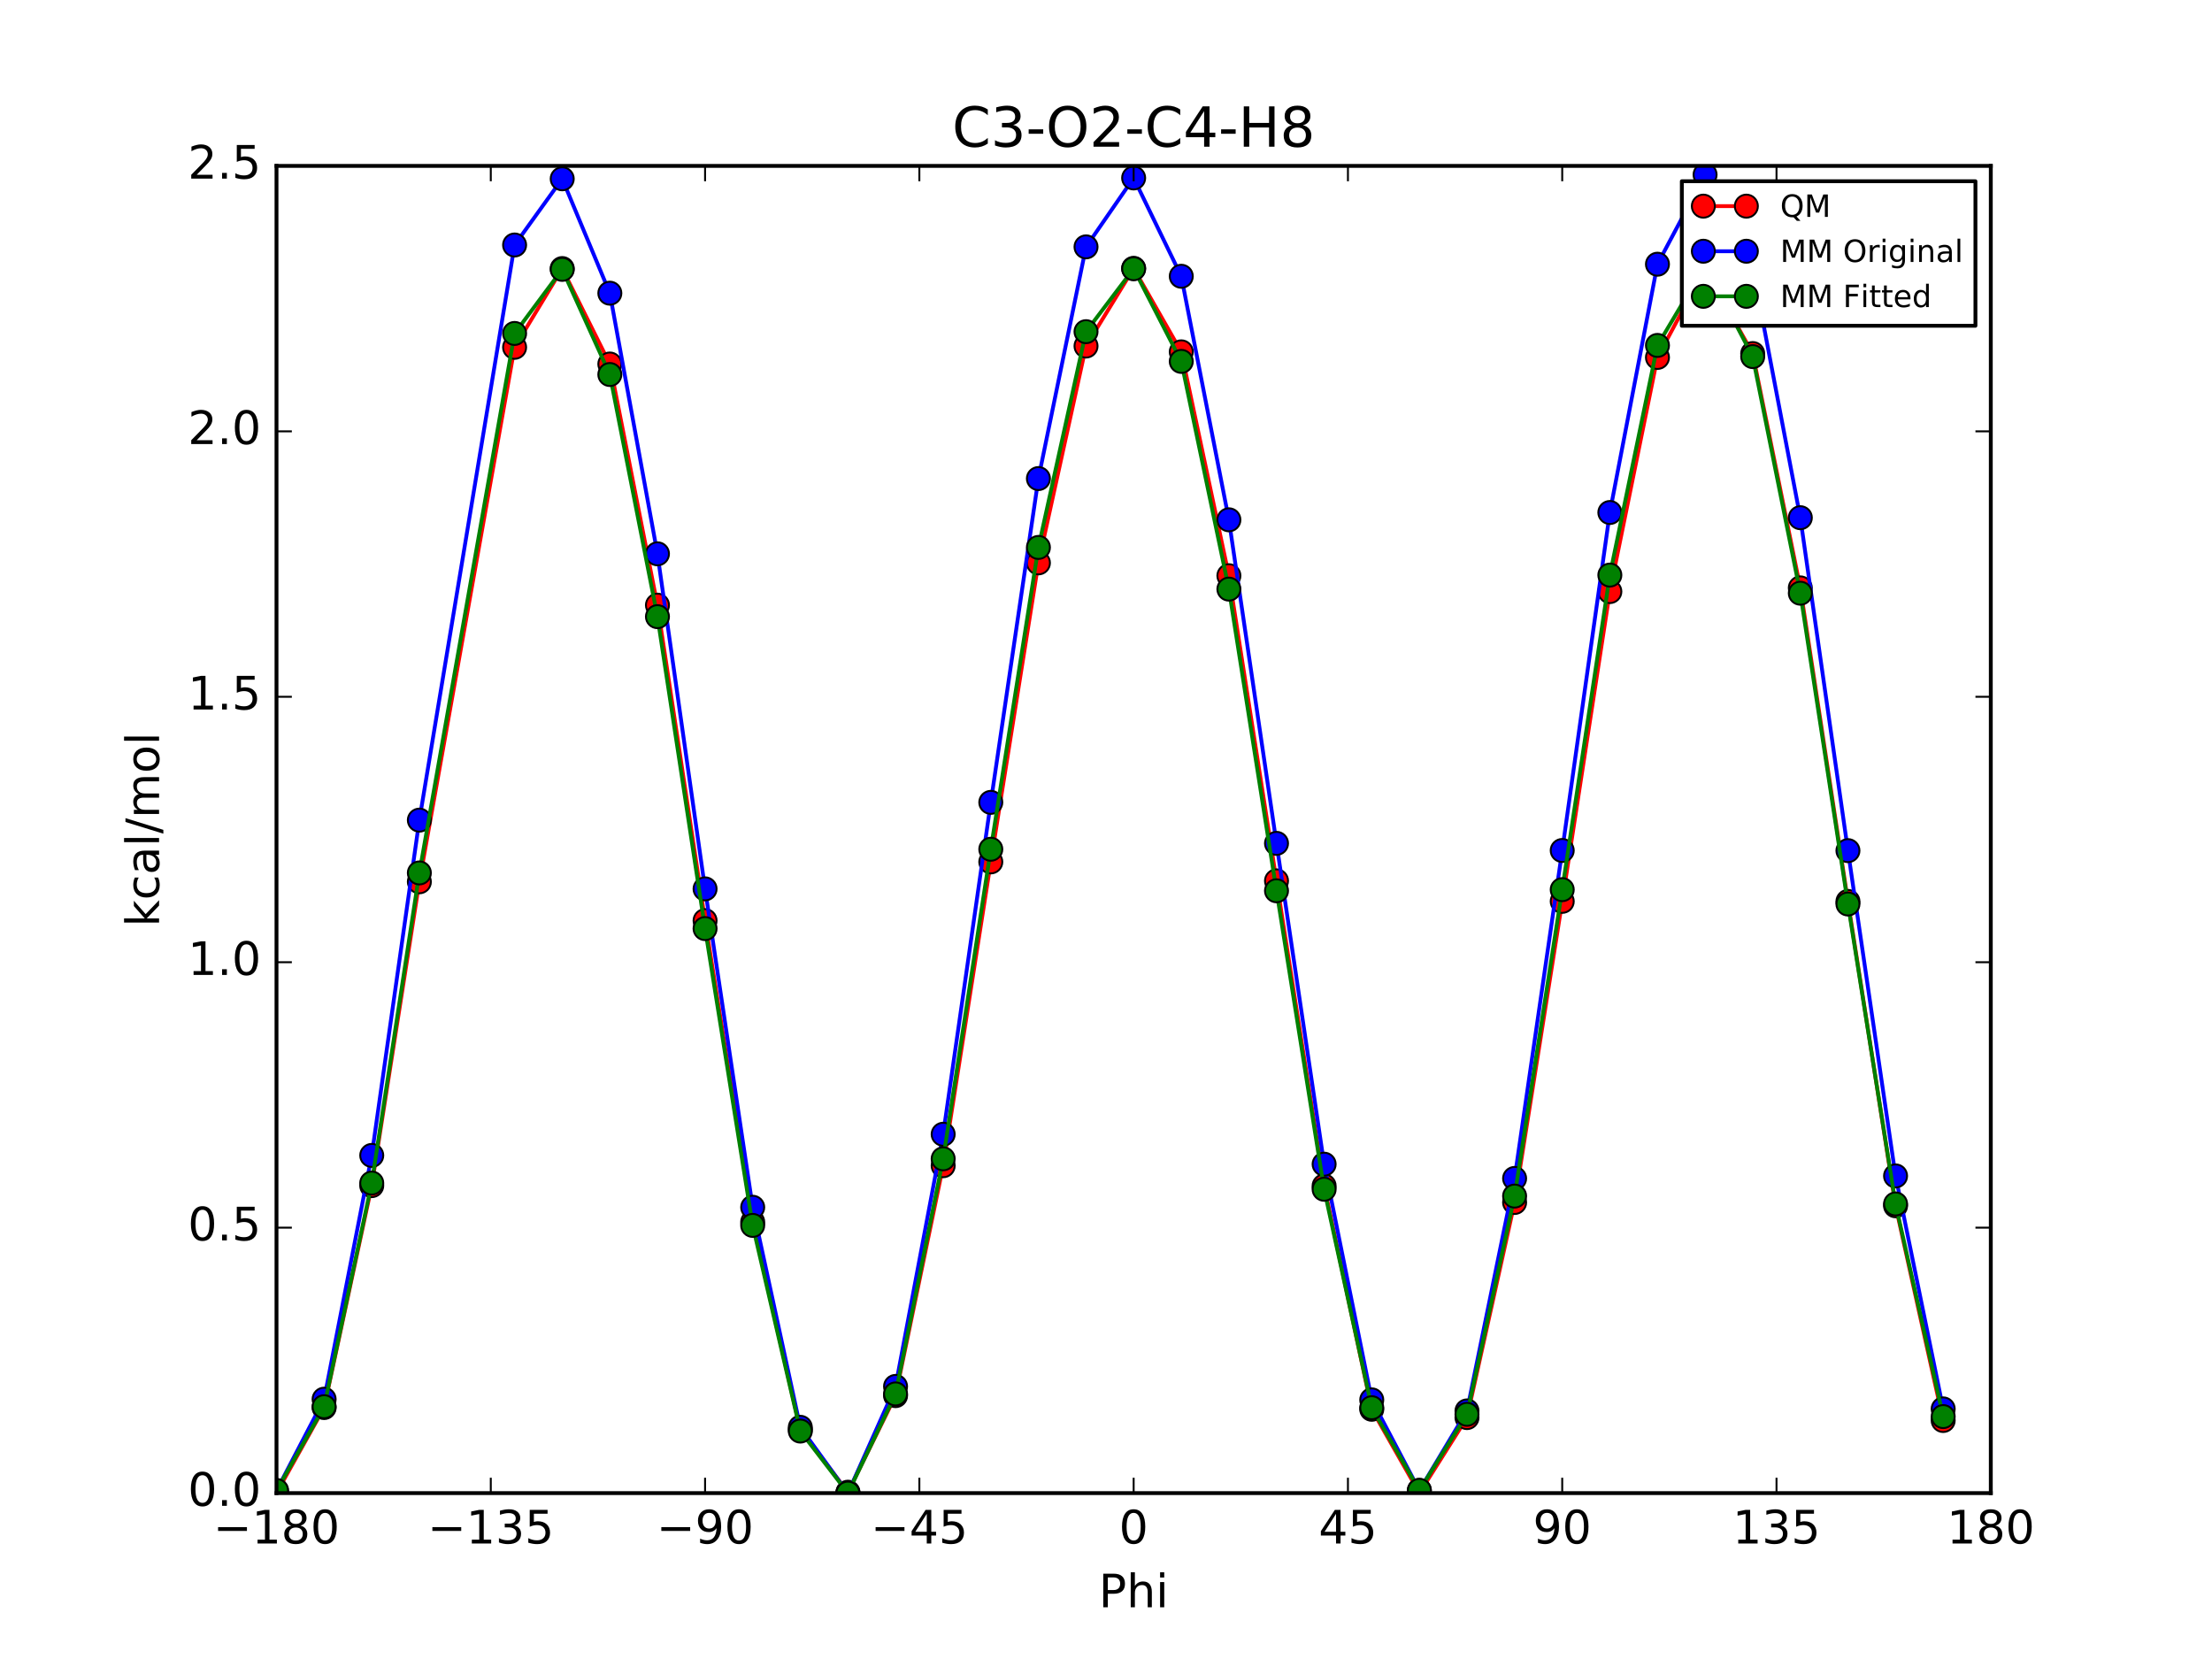 <?xml version="1.0" encoding="utf-8" standalone="no"?>
<!DOCTYPE svg PUBLIC "-//W3C//DTD SVG 1.1//EN"
  "http://www.w3.org/Graphics/SVG/1.1/DTD/svg11.dtd">
<!-- Created with matplotlib (http://matplotlib.org/) -->
<svg height="432pt" version="1.1" viewBox="0 0 576 432" width="576pt" xmlns="http://www.w3.org/2000/svg" xmlns:xlink="http://www.w3.org/1999/xlink">
 <defs>
  <style type="text/css">
*{stroke-linecap:butt;stroke-linejoin:round;stroke-miterlimit:100000;}
  </style>
 </defs>
 <g id="figure_1">
  <g id="patch_1">
   <path d="M 0 432 
L 576 432 
L 576 0 
L 0 0 
z
" style="fill:#ffffff;"/>
  </g>
  <g id="axes_1">
   <g id="patch_2">
    <path d="M 72 388.8 
L 518.4 388.8 
L 518.4 43.2 
L 72 43.2 
z
" style="fill:#ffffff;"/>
   </g>
   <g id="line2d_1">
    <path clip-path="url(#p883f5ce369)" d="M 72 388.77 
L 84.4 366.523 
L 96.8 308.737 
L 109.2 229.618 
L 134 90.44 
L 146.4 69.932 
L 158.8 94.787 
L 171.2 157.58 
L 183.6 239.729 
L 196 318.196 
L 208.4 372.299 
L 220.8 388.565 
L 233.2 363.421 
L 245.6 303.553 
L 258 224.439 
L 270.4 146.573 
L 282.8 90.112 
L 295.199 69.877 
L 307.6 91.621 
L 320 149.912 
L 332.4 229.375 
L 344.8 308.799 
L 357.2 366.972 
L 369.6 388.8 
L 382 369.136 
L 394.4 313.122 
L 406.8 234.715 
L 419.2 154.043 
L 431.6 93.077 
L 444 69.886 
L 456.4 92.065 
L 468.8 153.084 
L 481.2 234.732 
L 493.6 313.978 
L 506 369.895 
" style="fill:none;stroke:#ff0000;stroke-linecap:square;"/>
    <defs>
     <path d="M 0 3 
C 0.796 3 1.559 2.684 2.121 2.121 
C 2.684 1.559 3 0.796 3 0 
C 3 -0.796 2.684 -1.559 2.121 -2.121 
C 1.559 -2.684 0.796 -3 0 -3 
C -0.796 -3 -1.559 -2.684 -2.121 -2.121 
C -2.684 -1.559 -3 -0.796 -3 0 
C -3 0.796 -2.684 1.559 -2.121 2.121 
C -1.559 2.684 -0.796 3 0 3 
z
" id="m208f108ae3" style="stroke:#000000;stroke-width:0.5;"/>
    </defs>
    <g clip-path="url(#p883f5ce369)">
     <use style="fill:#ff0000;stroke:#000000;stroke-width:0.5;" x="72" xlink:href="#m208f108ae3" y="388.77"/>
     <use style="fill:#ff0000;stroke:#000000;stroke-width:0.5;" x="84.4" xlink:href="#m208f108ae3" y="366.523"/>
     <use style="fill:#ff0000;stroke:#000000;stroke-width:0.5;" x="96.8" xlink:href="#m208f108ae3" y="308.737"/>
     <use style="fill:#ff0000;stroke:#000000;stroke-width:0.5;" x="109.2" xlink:href="#m208f108ae3" y="229.618"/>
     <use style="fill:#ff0000;stroke:#000000;stroke-width:0.5;" x="134" xlink:href="#m208f108ae3" y="90.44"/>
     <use style="fill:#ff0000;stroke:#000000;stroke-width:0.5;" x="146.4" xlink:href="#m208f108ae3" y="69.932"/>
     <use style="fill:#ff0000;stroke:#000000;stroke-width:0.5;" x="158.8" xlink:href="#m208f108ae3" y="94.787"/>
     <use style="fill:#ff0000;stroke:#000000;stroke-width:0.5;" x="171.2" xlink:href="#m208f108ae3" y="157.58"/>
     <use style="fill:#ff0000;stroke:#000000;stroke-width:0.5;" x="183.6" xlink:href="#m208f108ae3" y="239.729"/>
     <use style="fill:#ff0000;stroke:#000000;stroke-width:0.5;" x="196" xlink:href="#m208f108ae3" y="318.196"/>
     <use style="fill:#ff0000;stroke:#000000;stroke-width:0.5;" x="208.4" xlink:href="#m208f108ae3" y="372.299"/>
     <use style="fill:#ff0000;stroke:#000000;stroke-width:0.5;" x="220.8" xlink:href="#m208f108ae3" y="388.565"/>
     <use style="fill:#ff0000;stroke:#000000;stroke-width:0.5;" x="233.2" xlink:href="#m208f108ae3" y="363.421"/>
     <use style="fill:#ff0000;stroke:#000000;stroke-width:0.5;" x="245.6" xlink:href="#m208f108ae3" y="303.553"/>
     <use style="fill:#ff0000;stroke:#000000;stroke-width:0.5;" x="258" xlink:href="#m208f108ae3" y="224.439"/>
     <use style="fill:#ff0000;stroke:#000000;stroke-width:0.5;" x="270.4" xlink:href="#m208f108ae3" y="146.573"/>
     <use style="fill:#ff0000;stroke:#000000;stroke-width:0.5;" x="282.8" xlink:href="#m208f108ae3" y="90.112"/>
     <use style="fill:#ff0000;stroke:#000000;stroke-width:0.5;" x="295.199" xlink:href="#m208f108ae3" y="69.877"/>
     <use style="fill:#ff0000;stroke:#000000;stroke-width:0.5;" x="307.6" xlink:href="#m208f108ae3" y="91.621"/>
     <use style="fill:#ff0000;stroke:#000000;stroke-width:0.5;" x="320" xlink:href="#m208f108ae3" y="149.912"/>
     <use style="fill:#ff0000;stroke:#000000;stroke-width:0.5;" x="332.4" xlink:href="#m208f108ae3" y="229.375"/>
     <use style="fill:#ff0000;stroke:#000000;stroke-width:0.5;" x="344.8" xlink:href="#m208f108ae3" y="308.799"/>
     <use style="fill:#ff0000;stroke:#000000;stroke-width:0.5;" x="357.2" xlink:href="#m208f108ae3" y="366.972"/>
     <use style="fill:#ff0000;stroke:#000000;stroke-width:0.5;" x="369.6" xlink:href="#m208f108ae3" y="388.8"/>
     <use style="fill:#ff0000;stroke:#000000;stroke-width:0.5;" x="382" xlink:href="#m208f108ae3" y="369.136"/>
     <use style="fill:#ff0000;stroke:#000000;stroke-width:0.5;" x="394.4" xlink:href="#m208f108ae3" y="313.122"/>
     <use style="fill:#ff0000;stroke:#000000;stroke-width:0.5;" x="406.8" xlink:href="#m208f108ae3" y="234.715"/>
     <use style="fill:#ff0000;stroke:#000000;stroke-width:0.5;" x="419.2" xlink:href="#m208f108ae3" y="154.043"/>
     <use style="fill:#ff0000;stroke:#000000;stroke-width:0.5;" x="431.6" xlink:href="#m208f108ae3" y="93.077"/>
     <use style="fill:#ff0000;stroke:#000000;stroke-width:0.5;" x="444" xlink:href="#m208f108ae3" y="69.886"/>
     <use style="fill:#ff0000;stroke:#000000;stroke-width:0.5;" x="456.4" xlink:href="#m208f108ae3" y="92.065"/>
     <use style="fill:#ff0000;stroke:#000000;stroke-width:0.5;" x="468.8" xlink:href="#m208f108ae3" y="153.084"/>
     <use style="fill:#ff0000;stroke:#000000;stroke-width:0.5;" x="481.2" xlink:href="#m208f108ae3" y="234.732"/>
     <use style="fill:#ff0000;stroke:#000000;stroke-width:0.5;" x="493.6" xlink:href="#m208f108ae3" y="313.978"/>
     <use style="fill:#ff0000;stroke:#000000;stroke-width:0.5;" x="506" xlink:href="#m208f108ae3" y="369.895"/>
    </g>
   </g>
   <g id="line2d_2">
    <path clip-path="url(#p883f5ce369)" d="M 72 388.158 
L 84.4 364.346 
L 96.8 300.867 
L 109.2 213.559 
L 134 63.797 
L 146.4 46.558 
L 158.8 76.346 
L 171.2 144.213 
L 183.6 231.46 
L 196 314.368 
L 208.4 371.669 
L 220.8 388.8 
L 233.2 361.019 
L 245.6 295.355 
L 258 208.934 
L 270.4 124.618 
L 282.8 64.284 
L 295.199 46.339 
L 307.6 71.94 
L 320 135.357 
L 332.4 219.61 
L 344.8 303.151 
L 357.2 364.527 
L 369.6 388.105 
L 382 367.4 
L 394.4 306.863 
L 406.8 221.462 
L 419.2 133.453 
L 431.6 68.8 
L 444 45.489 
L 456.4 69.765 
L 468.8 134.807 
L 481.2 221.503 
L 493.6 306.21 
L 506 366.874 
" style="fill:none;stroke:#0000ff;stroke-linecap:square;"/>
    <defs>
     <path d="M 0 3 
C 0.796 3 1.559 2.684 2.121 2.121 
C 2.684 1.559 3 0.796 3 0 
C 3 -0.796 2.684 -1.559 2.121 -2.121 
C 1.559 -2.684 0.796 -3 0 -3 
C -0.796 -3 -1.559 -2.684 -2.121 -2.121 
C -2.684 -1.559 -3 -0.796 -3 0 
C -3 0.796 -2.684 1.559 -2.121 2.121 
C -1.559 2.684 -0.796 3 0 3 
z
" id="m4c7a87bdd5" style="stroke:#000000;stroke-width:0.5;"/>
    </defs>
    <g clip-path="url(#p883f5ce369)">
     <use style="fill:#0000ff;stroke:#000000;stroke-width:0.5;" x="72" xlink:href="#m4c7a87bdd5" y="388.158"/>
     <use style="fill:#0000ff;stroke:#000000;stroke-width:0.5;" x="84.4" xlink:href="#m4c7a87bdd5" y="364.346"/>
     <use style="fill:#0000ff;stroke:#000000;stroke-width:0.5;" x="96.8" xlink:href="#m4c7a87bdd5" y="300.867"/>
     <use style="fill:#0000ff;stroke:#000000;stroke-width:0.5;" x="109.2" xlink:href="#m4c7a87bdd5" y="213.559"/>
     <use style="fill:#0000ff;stroke:#000000;stroke-width:0.5;" x="134" xlink:href="#m4c7a87bdd5" y="63.797"/>
     <use style="fill:#0000ff;stroke:#000000;stroke-width:0.5;" x="146.4" xlink:href="#m4c7a87bdd5" y="46.558"/>
     <use style="fill:#0000ff;stroke:#000000;stroke-width:0.5;" x="158.8" xlink:href="#m4c7a87bdd5" y="76.346"/>
     <use style="fill:#0000ff;stroke:#000000;stroke-width:0.5;" x="171.2" xlink:href="#m4c7a87bdd5" y="144.213"/>
     <use style="fill:#0000ff;stroke:#000000;stroke-width:0.5;" x="183.6" xlink:href="#m4c7a87bdd5" y="231.46"/>
     <use style="fill:#0000ff;stroke:#000000;stroke-width:0.5;" x="196" xlink:href="#m4c7a87bdd5" y="314.368"/>
     <use style="fill:#0000ff;stroke:#000000;stroke-width:0.5;" x="208.4" xlink:href="#m4c7a87bdd5" y="371.669"/>
     <use style="fill:#0000ff;stroke:#000000;stroke-width:0.5;" x="220.8" xlink:href="#m4c7a87bdd5" y="388.8"/>
     <use style="fill:#0000ff;stroke:#000000;stroke-width:0.5;" x="233.2" xlink:href="#m4c7a87bdd5" y="361.019"/>
     <use style="fill:#0000ff;stroke:#000000;stroke-width:0.5;" x="245.6" xlink:href="#m4c7a87bdd5" y="295.355"/>
     <use style="fill:#0000ff;stroke:#000000;stroke-width:0.5;" x="258" xlink:href="#m4c7a87bdd5" y="208.934"/>
     <use style="fill:#0000ff;stroke:#000000;stroke-width:0.5;" x="270.4" xlink:href="#m4c7a87bdd5" y="124.618"/>
     <use style="fill:#0000ff;stroke:#000000;stroke-width:0.5;" x="282.8" xlink:href="#m4c7a87bdd5" y="64.284"/>
     <use style="fill:#0000ff;stroke:#000000;stroke-width:0.5;" x="295.199" xlink:href="#m4c7a87bdd5" y="46.339"/>
     <use style="fill:#0000ff;stroke:#000000;stroke-width:0.5;" x="307.6" xlink:href="#m4c7a87bdd5" y="71.94"/>
     <use style="fill:#0000ff;stroke:#000000;stroke-width:0.5;" x="320" xlink:href="#m4c7a87bdd5" y="135.357"/>
     <use style="fill:#0000ff;stroke:#000000;stroke-width:0.5;" x="332.4" xlink:href="#m4c7a87bdd5" y="219.61"/>
     <use style="fill:#0000ff;stroke:#000000;stroke-width:0.5;" x="344.8" xlink:href="#m4c7a87bdd5" y="303.151"/>
     <use style="fill:#0000ff;stroke:#000000;stroke-width:0.5;" x="357.2" xlink:href="#m4c7a87bdd5" y="364.527"/>
     <use style="fill:#0000ff;stroke:#000000;stroke-width:0.5;" x="369.6" xlink:href="#m4c7a87bdd5" y="388.105"/>
     <use style="fill:#0000ff;stroke:#000000;stroke-width:0.5;" x="382" xlink:href="#m4c7a87bdd5" y="367.4"/>
     <use style="fill:#0000ff;stroke:#000000;stroke-width:0.5;" x="394.4" xlink:href="#m4c7a87bdd5" y="306.863"/>
     <use style="fill:#0000ff;stroke:#000000;stroke-width:0.5;" x="406.8" xlink:href="#m4c7a87bdd5" y="221.462"/>
     <use style="fill:#0000ff;stroke:#000000;stroke-width:0.5;" x="419.2" xlink:href="#m4c7a87bdd5" y="133.453"/>
     <use style="fill:#0000ff;stroke:#000000;stroke-width:0.5;" x="431.6" xlink:href="#m4c7a87bdd5" y="68.8"/>
     <use style="fill:#0000ff;stroke:#000000;stroke-width:0.5;" x="444" xlink:href="#m4c7a87bdd5" y="45.489"/>
     <use style="fill:#0000ff;stroke:#000000;stroke-width:0.5;" x="456.4" xlink:href="#m4c7a87bdd5" y="69.765"/>
     <use style="fill:#0000ff;stroke:#000000;stroke-width:0.5;" x="468.8" xlink:href="#m4c7a87bdd5" y="134.807"/>
     <use style="fill:#0000ff;stroke:#000000;stroke-width:0.5;" x="481.2" xlink:href="#m4c7a87bdd5" y="221.503"/>
     <use style="fill:#0000ff;stroke:#000000;stroke-width:0.5;" x="493.6" xlink:href="#m4c7a87bdd5" y="306.21"/>
     <use style="fill:#0000ff;stroke:#000000;stroke-width:0.5;" x="506" xlink:href="#m4c7a87bdd5" y="366.874"/>
    </g>
   </g>
   <g id="line2d_3">
    <path clip-path="url(#p883f5ce369)" d="M 72 388.122 
L 84.4 366.304 
L 96.8 308.071 
L 109.2 227.311 
L 134 86.83 
L 146.4 70.145 
L 158.8 97.522 
L 171.2 160.577 
L 183.6 241.803 
L 196 319.095 
L 208.4 372.648 
L 220.8 388.8 
L 233.2 362.975 
L 245.6 301.755 
L 258 221.142 
L 270.4 142.549 
L 282.8 86.366 
L 295.199 69.98 
L 307.6 94.108 
L 320 153.405 
L 332.4 231.957 
L 344.8 309.679 
L 357.2 366.568 
L 369.6 388.087 
L 382 368.288 
L 394.4 311.457 
L 406.8 231.663 
L 419.2 149.747 
L 431.6 89.946 
L 444 69.104 
L 456.4 92.858 
L 468.8 154.47 
L 481.2 235.401 
L 493.6 313.507 
L 506 368.879 
" style="fill:none;stroke:#008000;stroke-linecap:square;"/>
    <defs>
     <path d="M 0 3 
C 0.796 3 1.559 2.684 2.121 2.121 
C 2.684 1.559 3 0.796 3 0 
C 3 -0.796 2.684 -1.559 2.121 -2.121 
C 1.559 -2.684 0.796 -3 0 -3 
C -0.796 -3 -1.559 -2.684 -2.121 -2.121 
C -2.684 -1.559 -3 -0.796 -3 0 
C -3 0.796 -2.684 1.559 -2.121 2.121 
C -1.559 2.684 -0.796 3 0 3 
z
" id="m79dca45991" style="stroke:#000000;stroke-width:0.5;"/>
    </defs>
    <g clip-path="url(#p883f5ce369)">
     <use style="fill:#008000;stroke:#000000;stroke-width:0.5;" x="72" xlink:href="#m79dca45991" y="388.122"/>
     <use style="fill:#008000;stroke:#000000;stroke-width:0.5;" x="84.4" xlink:href="#m79dca45991" y="366.304"/>
     <use style="fill:#008000;stroke:#000000;stroke-width:0.5;" x="96.8" xlink:href="#m79dca45991" y="308.071"/>
     <use style="fill:#008000;stroke:#000000;stroke-width:0.5;" x="109.2" xlink:href="#m79dca45991" y="227.311"/>
     <use style="fill:#008000;stroke:#000000;stroke-width:0.5;" x="134" xlink:href="#m79dca45991" y="86.83"/>
     <use style="fill:#008000;stroke:#000000;stroke-width:0.5;" x="146.4" xlink:href="#m79dca45991" y="70.145"/>
     <use style="fill:#008000;stroke:#000000;stroke-width:0.5;" x="158.8" xlink:href="#m79dca45991" y="97.522"/>
     <use style="fill:#008000;stroke:#000000;stroke-width:0.5;" x="171.2" xlink:href="#m79dca45991" y="160.577"/>
     <use style="fill:#008000;stroke:#000000;stroke-width:0.5;" x="183.6" xlink:href="#m79dca45991" y="241.803"/>
     <use style="fill:#008000;stroke:#000000;stroke-width:0.5;" x="196" xlink:href="#m79dca45991" y="319.095"/>
     <use style="fill:#008000;stroke:#000000;stroke-width:0.5;" x="208.4" xlink:href="#m79dca45991" y="372.648"/>
     <use style="fill:#008000;stroke:#000000;stroke-width:0.5;" x="220.8" xlink:href="#m79dca45991" y="388.8"/>
     <use style="fill:#008000;stroke:#000000;stroke-width:0.5;" x="233.2" xlink:href="#m79dca45991" y="362.975"/>
     <use style="fill:#008000;stroke:#000000;stroke-width:0.5;" x="245.6" xlink:href="#m79dca45991" y="301.755"/>
     <use style="fill:#008000;stroke:#000000;stroke-width:0.5;" x="258" xlink:href="#m79dca45991" y="221.142"/>
     <use style="fill:#008000;stroke:#000000;stroke-width:0.5;" x="270.4" xlink:href="#m79dca45991" y="142.549"/>
     <use style="fill:#008000;stroke:#000000;stroke-width:0.5;" x="282.8" xlink:href="#m79dca45991" y="86.366"/>
     <use style="fill:#008000;stroke:#000000;stroke-width:0.5;" x="295.199" xlink:href="#m79dca45991" y="69.98"/>
     <use style="fill:#008000;stroke:#000000;stroke-width:0.5;" x="307.6" xlink:href="#m79dca45991" y="94.108"/>
     <use style="fill:#008000;stroke:#000000;stroke-width:0.5;" x="320" xlink:href="#m79dca45991" y="153.405"/>
     <use style="fill:#008000;stroke:#000000;stroke-width:0.5;" x="332.4" xlink:href="#m79dca45991" y="231.957"/>
     <use style="fill:#008000;stroke:#000000;stroke-width:0.5;" x="344.8" xlink:href="#m79dca45991" y="309.679"/>
     <use style="fill:#008000;stroke:#000000;stroke-width:0.5;" x="357.2" xlink:href="#m79dca45991" y="366.568"/>
     <use style="fill:#008000;stroke:#000000;stroke-width:0.5;" x="369.6" xlink:href="#m79dca45991" y="388.087"/>
     <use style="fill:#008000;stroke:#000000;stroke-width:0.5;" x="382" xlink:href="#m79dca45991" y="368.288"/>
     <use style="fill:#008000;stroke:#000000;stroke-width:0.5;" x="394.4" xlink:href="#m79dca45991" y="311.457"/>
     <use style="fill:#008000;stroke:#000000;stroke-width:0.5;" x="406.8" xlink:href="#m79dca45991" y="231.663"/>
     <use style="fill:#008000;stroke:#000000;stroke-width:0.5;" x="419.2" xlink:href="#m79dca45991" y="149.747"/>
     <use style="fill:#008000;stroke:#000000;stroke-width:0.5;" x="431.6" xlink:href="#m79dca45991" y="89.946"/>
     <use style="fill:#008000;stroke:#000000;stroke-width:0.5;" x="444" xlink:href="#m79dca45991" y="69.104"/>
     <use style="fill:#008000;stroke:#000000;stroke-width:0.5;" x="456.4" xlink:href="#m79dca45991" y="92.858"/>
     <use style="fill:#008000;stroke:#000000;stroke-width:0.5;" x="468.8" xlink:href="#m79dca45991" y="154.47"/>
     <use style="fill:#008000;stroke:#000000;stroke-width:0.5;" x="481.2" xlink:href="#m79dca45991" y="235.401"/>
     <use style="fill:#008000;stroke:#000000;stroke-width:0.5;" x="493.6" xlink:href="#m79dca45991" y="313.507"/>
     <use style="fill:#008000;stroke:#000000;stroke-width:0.5;" x="506" xlink:href="#m79dca45991" y="368.879"/>
    </g>
   </g>
   <g id="patch_3">
    <path d="M 72 388.8 
L 72 43.2 
" style="fill:none;stroke:#000000;stroke-linecap:square;stroke-linejoin:miter;"/>
   </g>
   <g id="patch_4">
    <path d="M 518.4 388.8 
L 518.4 43.2 
" style="fill:none;stroke:#000000;stroke-linecap:square;stroke-linejoin:miter;"/>
   </g>
   <g id="patch_5">
    <path d="M 72 388.8 
L 518.4 388.8 
" style="fill:none;stroke:#000000;stroke-linecap:square;stroke-linejoin:miter;"/>
   </g>
   <g id="patch_6">
    <path d="M 72 43.2 
L 518.4 43.2 
" style="fill:none;stroke:#000000;stroke-linecap:square;stroke-linejoin:miter;"/>
   </g>
   <g id="matplotlib.axis_1">
    <g id="xtick_1">
     <g id="line2d_4">
      <defs>
       <path d="M 0 0 
L 0 -4 
" id="m58788a6e74" style="stroke:#000000;stroke-width:0.5;"/>
      </defs>
      <g>
       <use style="stroke:#000000;stroke-width:0.5;" x="72.0" xlink:href="#m58788a6e74" y="388.8"/>
      </g>
     </g>
     <g id="line2d_5">
      <defs>
       <path d="M 0 0 
L 0 4 
" id="m58bfa2b705" style="stroke:#000000;stroke-width:0.5;"/>
      </defs>
      <g>
       <use style="stroke:#000000;stroke-width:0.5;" x="72.0" xlink:href="#m58bfa2b705" y="43.2"/>
      </g>
     </g>
     <g id="text_1">
      <!-- −180 -->
      <defs>
       <path d="M 31.781 66.406 
Q 24.172 66.406 20.328 58.906 
Q 16.5 51.422 16.5 36.375 
Q 16.5 21.391 20.328 13.891 
Q 24.172 6.391 31.781 6.391 
Q 39.453 6.391 43.281 13.891 
Q 47.125 21.391 47.125 36.375 
Q 47.125 51.422 43.281 58.906 
Q 39.453 66.406 31.781 66.406 
M 31.781 74.219 
Q 44.047 74.219 50.516 64.516 
Q 56.984 54.828 56.984 36.375 
Q 56.984 17.969 50.516 8.266 
Q 44.047 -1.422 31.781 -1.422 
Q 19.531 -1.422 13.062 8.266 
Q 6.594 17.969 6.594 36.375 
Q 6.594 54.828 13.062 64.516 
Q 19.531 74.219 31.781 74.219 
" id="BitstreamVeraSans-Roman-30"/>
       <path d="M 31.781 34.625 
Q 24.75 34.625 20.719 30.859 
Q 16.703 27.094 16.703 20.516 
Q 16.703 13.922 20.719 10.156 
Q 24.75 6.391 31.781 6.391 
Q 38.812 6.391 42.859 10.172 
Q 46.922 13.969 46.922 20.516 
Q 46.922 27.094 42.891 30.859 
Q 38.875 34.625 31.781 34.625 
M 21.922 38.812 
Q 15.578 40.375 12.031 44.719 
Q 8.5 49.078 8.5 55.328 
Q 8.5 64.062 14.719 69.141 
Q 20.953 74.219 31.781 74.219 
Q 42.672 74.219 48.875 69.141 
Q 55.078 64.062 55.078 55.328 
Q 55.078 49.078 51.531 44.719 
Q 48 40.375 41.703 38.812 
Q 48.828 37.156 52.797 32.312 
Q 56.781 27.484 56.781 20.516 
Q 56.781 9.906 50.312 4.234 
Q 43.844 -1.422 31.781 -1.422 
Q 19.734 -1.422 13.25 4.234 
Q 6.781 9.906 6.781 20.516 
Q 6.781 27.484 10.781 32.312 
Q 14.797 37.156 21.922 38.812 
M 18.312 54.391 
Q 18.312 48.734 21.844 45.562 
Q 25.391 42.391 31.781 42.391 
Q 38.141 42.391 41.719 45.562 
Q 45.312 48.734 45.312 54.391 
Q 45.312 60.062 41.719 63.234 
Q 38.141 66.406 31.781 66.406 
Q 25.391 66.406 21.844 63.234 
Q 18.312 60.062 18.312 54.391 
" id="BitstreamVeraSans-Roman-38"/>
       <path d="M 10.594 35.5 
L 73.188 35.5 
L 73.188 27.203 
L 10.594 27.203 
z
" id="BitstreamVeraSans-Roman-2212"/>
       <path d="M 12.406 8.297 
L 28.516 8.297 
L 28.516 63.922 
L 10.984 60.406 
L 10.984 69.391 
L 28.422 72.906 
L 38.281 72.906 
L 38.281 8.297 
L 54.391 8.297 
L 54.391 0 
L 12.406 0 
z
" id="BitstreamVeraSans-Roman-31"/>
      </defs>
      <g transform="translate(55.52 401.918)scale(0.12 -0.12)">
       <use xlink:href="#BitstreamVeraSans-Roman-2212"/>
       <use x="83.789" xlink:href="#BitstreamVeraSans-Roman-31"/>
       <use x="147.412" xlink:href="#BitstreamVeraSans-Roman-38"/>
       <use x="211.035" xlink:href="#BitstreamVeraSans-Roman-30"/>
      </g>
     </g>
    </g>
    <g id="xtick_2">
     <g id="line2d_6">
      <g>
       <use style="stroke:#000000;stroke-width:0.5;" x="127.8" xlink:href="#m58788a6e74" y="388.8"/>
      </g>
     </g>
     <g id="line2d_7">
      <g>
       <use style="stroke:#000000;stroke-width:0.5;" x="127.8" xlink:href="#m58bfa2b705" y="43.2"/>
      </g>
     </g>
     <g id="text_2">
      <!-- −135 -->
      <defs>
       <path d="M 10.797 72.906 
L 49.516 72.906 
L 49.516 64.594 
L 19.828 64.594 
L 19.828 46.734 
Q 21.969 47.469 24.109 47.828 
Q 26.266 48.188 28.422 48.188 
Q 40.625 48.188 47.75 41.5 
Q 54.891 34.812 54.891 23.391 
Q 54.891 11.625 47.562 5.094 
Q 40.234 -1.422 26.906 -1.422 
Q 22.312 -1.422 17.547 -0.641 
Q 12.797 0.141 7.719 1.703 
L 7.719 11.625 
Q 12.109 9.234 16.797 8.062 
Q 21.484 6.891 26.703 6.891 
Q 35.156 6.891 40.078 11.328 
Q 45.016 15.766 45.016 23.391 
Q 45.016 31 40.078 35.438 
Q 35.156 39.891 26.703 39.891 
Q 22.75 39.891 18.812 39.016 
Q 14.891 38.141 10.797 36.281 
z
" id="BitstreamVeraSans-Roman-35"/>
       <path d="M 40.578 39.312 
Q 47.656 37.797 51.625 33 
Q 55.609 28.219 55.609 21.188 
Q 55.609 10.406 48.188 4.484 
Q 40.766 -1.422 27.094 -1.422 
Q 22.516 -1.422 17.656 -0.516 
Q 12.797 0.391 7.625 2.203 
L 7.625 11.719 
Q 11.719 9.328 16.594 8.109 
Q 21.484 6.891 26.812 6.891 
Q 36.078 6.891 40.938 10.547 
Q 45.797 14.203 45.797 21.188 
Q 45.797 27.641 41.281 31.266 
Q 36.766 34.906 28.719 34.906 
L 20.219 34.906 
L 20.219 43.016 
L 29.109 43.016 
Q 36.375 43.016 40.234 45.922 
Q 44.094 48.828 44.094 54.297 
Q 44.094 59.906 40.109 62.906 
Q 36.141 65.922 28.719 65.922 
Q 24.656 65.922 20.016 65.031 
Q 15.375 64.156 9.812 62.312 
L 9.812 71.094 
Q 15.438 72.656 20.344 73.438 
Q 25.25 74.219 29.594 74.219 
Q 40.828 74.219 47.359 69.109 
Q 53.906 64.016 53.906 55.328 
Q 53.906 49.266 50.438 45.094 
Q 46.969 40.922 40.578 39.312 
" id="BitstreamVeraSans-Roman-33"/>
      </defs>
      <g transform="translate(111.32 401.918)scale(0.12 -0.12)">
       <use xlink:href="#BitstreamVeraSans-Roman-2212"/>
       <use x="83.789" xlink:href="#BitstreamVeraSans-Roman-31"/>
       <use x="147.412" xlink:href="#BitstreamVeraSans-Roman-33"/>
       <use x="211.035" xlink:href="#BitstreamVeraSans-Roman-35"/>
      </g>
     </g>
    </g>
    <g id="xtick_3">
     <g id="line2d_8">
      <g>
       <use style="stroke:#000000;stroke-width:0.5;" x="183.6" xlink:href="#m58788a6e74" y="388.8"/>
      </g>
     </g>
     <g id="line2d_9">
      <g>
       <use style="stroke:#000000;stroke-width:0.5;" x="183.6" xlink:href="#m58bfa2b705" y="43.2"/>
      </g>
     </g>
     <g id="text_3">
      <!-- −90 -->
      <defs>
       <path d="M 10.984 1.516 
L 10.984 10.5 
Q 14.703 8.734 18.5 7.812 
Q 22.312 6.891 25.984 6.891 
Q 35.75 6.891 40.891 13.453 
Q 46.047 20.016 46.781 33.406 
Q 43.953 29.203 39.594 26.953 
Q 35.25 24.703 29.984 24.703 
Q 19.047 24.703 12.672 31.312 
Q 6.297 37.938 6.297 49.422 
Q 6.297 60.641 12.938 67.422 
Q 19.578 74.219 30.609 74.219 
Q 43.266 74.219 49.922 64.516 
Q 56.594 54.828 56.594 36.375 
Q 56.594 19.141 48.406 8.859 
Q 40.234 -1.422 26.422 -1.422 
Q 22.703 -1.422 18.891 -0.688 
Q 15.094 0.047 10.984 1.516 
M 30.609 32.422 
Q 37.25 32.422 41.125 36.953 
Q 45.016 41.5 45.016 49.422 
Q 45.016 57.281 41.125 61.844 
Q 37.25 66.406 30.609 66.406 
Q 23.969 66.406 20.094 61.844 
Q 16.219 57.281 16.219 49.422 
Q 16.219 41.5 20.094 36.953 
Q 23.969 32.422 30.609 32.422 
" id="BitstreamVeraSans-Roman-39"/>
      </defs>
      <g transform="translate(170.937 401.918)scale(0.12 -0.12)">
       <use xlink:href="#BitstreamVeraSans-Roman-2212"/>
       <use x="83.789" xlink:href="#BitstreamVeraSans-Roman-39"/>
       <use x="147.412" xlink:href="#BitstreamVeraSans-Roman-30"/>
      </g>
     </g>
    </g>
    <g id="xtick_4">
     <g id="line2d_10">
      <g>
       <use style="stroke:#000000;stroke-width:0.5;" x="239.4" xlink:href="#m58788a6e74" y="388.8"/>
      </g>
     </g>
     <g id="line2d_11">
      <g>
       <use style="stroke:#000000;stroke-width:0.5;" x="239.4" xlink:href="#m58bfa2b705" y="43.2"/>
      </g>
     </g>
     <g id="text_4">
      <!-- −45 -->
      <defs>
       <path d="M 37.797 64.312 
L 12.891 25.391 
L 37.797 25.391 
z
M 35.203 72.906 
L 47.609 72.906 
L 47.609 25.391 
L 58.016 25.391 
L 58.016 17.188 
L 47.609 17.188 
L 47.609 0 
L 37.797 0 
L 37.797 17.188 
L 4.891 17.188 
L 4.891 26.703 
z
" id="BitstreamVeraSans-Roman-34"/>
      </defs>
      <g transform="translate(226.737 401.918)scale(0.12 -0.12)">
       <use xlink:href="#BitstreamVeraSans-Roman-2212"/>
       <use x="83.789" xlink:href="#BitstreamVeraSans-Roman-34"/>
       <use x="147.412" xlink:href="#BitstreamVeraSans-Roman-35"/>
      </g>
     </g>
    </g>
    <g id="xtick_5">
     <g id="line2d_12">
      <g>
       <use style="stroke:#000000;stroke-width:0.5;" x="295.2" xlink:href="#m58788a6e74" y="388.8"/>
      </g>
     </g>
     <g id="line2d_13">
      <g>
       <use style="stroke:#000000;stroke-width:0.5;" x="295.2" xlink:href="#m58bfa2b705" y="43.2"/>
      </g>
     </g>
     <g id="text_5">
      <!-- 0 -->
      <g transform="translate(291.382 401.918)scale(0.12 -0.12)">
       <use xlink:href="#BitstreamVeraSans-Roman-30"/>
      </g>
     </g>
    </g>
    <g id="xtick_6">
     <g id="line2d_14">
      <g>
       <use style="stroke:#000000;stroke-width:0.5;" x="351.0" xlink:href="#m58788a6e74" y="388.8"/>
      </g>
     </g>
     <g id="line2d_15">
      <g>
       <use style="stroke:#000000;stroke-width:0.5;" x="351.0" xlink:href="#m58bfa2b705" y="43.2"/>
      </g>
     </g>
     <g id="text_6">
      <!-- 45 -->
      <g transform="translate(343.365 401.918)scale(0.12 -0.12)">
       <use xlink:href="#BitstreamVeraSans-Roman-34"/>
       <use x="63.623" xlink:href="#BitstreamVeraSans-Roman-35"/>
      </g>
     </g>
    </g>
    <g id="xtick_7">
     <g id="line2d_16">
      <g>
       <use style="stroke:#000000;stroke-width:0.5;" x="406.8" xlink:href="#m58788a6e74" y="388.8"/>
      </g>
     </g>
     <g id="line2d_17">
      <g>
       <use style="stroke:#000000;stroke-width:0.5;" x="406.8" xlink:href="#m58bfa2b705" y="43.2"/>
      </g>
     </g>
     <g id="text_7">
      <!-- 90 -->
      <g transform="translate(399.165 401.918)scale(0.12 -0.12)">
       <use xlink:href="#BitstreamVeraSans-Roman-39"/>
       <use x="63.623" xlink:href="#BitstreamVeraSans-Roman-30"/>
      </g>
     </g>
    </g>
    <g id="xtick_8">
     <g id="line2d_18">
      <g>
       <use style="stroke:#000000;stroke-width:0.5;" x="462.6" xlink:href="#m58788a6e74" y="388.8"/>
      </g>
     </g>
     <g id="line2d_19">
      <g>
       <use style="stroke:#000000;stroke-width:0.5;" x="462.6" xlink:href="#m58bfa2b705" y="43.2"/>
      </g>
     </g>
     <g id="text_8">
      <!-- 135 -->
      <g transform="translate(451.147 401.918)scale(0.12 -0.12)">
       <use xlink:href="#BitstreamVeraSans-Roman-31"/>
       <use x="63.623" xlink:href="#BitstreamVeraSans-Roman-33"/>
       <use x="127.246" xlink:href="#BitstreamVeraSans-Roman-35"/>
      </g>
     </g>
    </g>
    <g id="xtick_9">
     <g id="line2d_20">
      <g>
       <use style="stroke:#000000;stroke-width:0.5;" x="518.4" xlink:href="#m58788a6e74" y="388.8"/>
      </g>
     </g>
     <g id="line2d_21">
      <g>
       <use style="stroke:#000000;stroke-width:0.5;" x="518.4" xlink:href="#m58bfa2b705" y="43.2"/>
      </g>
     </g>
     <g id="text_9">
      <!-- 180 -->
      <g transform="translate(506.947 401.918)scale(0.12 -0.12)">
       <use xlink:href="#BitstreamVeraSans-Roman-31"/>
       <use x="63.623" xlink:href="#BitstreamVeraSans-Roman-38"/>
       <use x="127.246" xlink:href="#BitstreamVeraSans-Roman-30"/>
      </g>
     </g>
    </g>
    <g id="text_10">
     <!-- Phi -->
     <defs>
      <path d="M 9.422 54.688 
L 18.406 54.688 
L 18.406 0 
L 9.422 0 
z
M 9.422 75.984 
L 18.406 75.984 
L 18.406 64.594 
L 9.422 64.594 
z
" id="BitstreamVeraSans-Roman-69"/>
      <path d="M 54.891 33.016 
L 54.891 0 
L 45.906 0 
L 45.906 32.719 
Q 45.906 40.484 42.875 44.328 
Q 39.844 48.188 33.797 48.188 
Q 26.516 48.188 22.312 43.547 
Q 18.109 38.922 18.109 30.906 
L 18.109 0 
L 9.078 0 
L 9.078 75.984 
L 18.109 75.984 
L 18.109 46.188 
Q 21.344 51.125 25.703 53.562 
Q 30.078 56 35.797 56 
Q 45.219 56 50.047 50.172 
Q 54.891 44.344 54.891 33.016 
" id="BitstreamVeraSans-Roman-68"/>
      <path d="M 19.672 64.797 
L 19.672 37.406 
L 32.078 37.406 
Q 38.969 37.406 42.719 40.969 
Q 46.484 44.531 46.484 51.125 
Q 46.484 57.672 42.719 61.234 
Q 38.969 64.797 32.078 64.797 
z
M 9.812 72.906 
L 32.078 72.906 
Q 44.344 72.906 50.609 67.359 
Q 56.891 61.812 56.891 51.125 
Q 56.891 40.328 50.609 34.812 
Q 44.344 29.297 32.078 29.297 
L 19.672 29.297 
L 19.672 0 
L 9.812 0 
z
" id="BitstreamVeraSans-Roman-50"/>
     </defs>
     <g transform="translate(286.113 418.532)scale(0.12 -0.12)">
      <use xlink:href="#BitstreamVeraSans-Roman-50"/>
      <use x="60.303" xlink:href="#BitstreamVeraSans-Roman-68"/>
      <use x="123.682" xlink:href="#BitstreamVeraSans-Roman-69"/>
     </g>
    </g>
   </g>
   <g id="matplotlib.axis_2">
    <g id="ytick_1">
     <g id="line2d_22">
      <defs>
       <path d="M 0 0 
L 4 0 
" id="m7657bd8532" style="stroke:#000000;stroke-width:0.5;"/>
      </defs>
      <g>
       <use style="stroke:#000000;stroke-width:0.5;" x="72.0" xlink:href="#m7657bd8532" y="388.8"/>
      </g>
     </g>
     <g id="line2d_23">
      <defs>
       <path d="M 0 0 
L -4 0 
" id="mde1ad9c80e" style="stroke:#000000;stroke-width:0.5;"/>
      </defs>
      <g>
       <use style="stroke:#000000;stroke-width:0.5;" x="518.4" xlink:href="#mde1ad9c80e" y="388.8"/>
      </g>
     </g>
     <g id="text_11">
      <!-- 0.0 -->
      <defs>
       <path d="M 10.688 12.406 
L 21 12.406 
L 21 0 
L 10.688 0 
z
" id="BitstreamVeraSans-Roman-2e"/>
      </defs>
      <g transform="translate(48.916 392.111)scale(0.12 -0.12)">
       <use xlink:href="#BitstreamVeraSans-Roman-30"/>
       <use x="63.623" xlink:href="#BitstreamVeraSans-Roman-2e"/>
       <use x="95.41" xlink:href="#BitstreamVeraSans-Roman-30"/>
      </g>
     </g>
    </g>
    <g id="ytick_2">
     <g id="line2d_24">
      <g>
       <use style="stroke:#000000;stroke-width:0.5;" x="72.0" xlink:href="#m7657bd8532" y="319.68"/>
      </g>
     </g>
     <g id="line2d_25">
      <g>
       <use style="stroke:#000000;stroke-width:0.5;" x="518.4" xlink:href="#mde1ad9c80e" y="319.68"/>
      </g>
     </g>
     <g id="text_12">
      <!-- 0.5 -->
      <g transform="translate(48.916 322.991)scale(0.12 -0.12)">
       <use xlink:href="#BitstreamVeraSans-Roman-30"/>
       <use x="63.623" xlink:href="#BitstreamVeraSans-Roman-2e"/>
       <use x="95.41" xlink:href="#BitstreamVeraSans-Roman-35"/>
      </g>
     </g>
    </g>
    <g id="ytick_3">
     <g id="line2d_26">
      <g>
       <use style="stroke:#000000;stroke-width:0.5;" x="72.0" xlink:href="#m7657bd8532" y="250.56"/>
      </g>
     </g>
     <g id="line2d_27">
      <g>
       <use style="stroke:#000000;stroke-width:0.5;" x="518.4" xlink:href="#mde1ad9c80e" y="250.56"/>
      </g>
     </g>
     <g id="text_13">
      <!-- 1.0 -->
      <g transform="translate(48.916 253.871)scale(0.12 -0.12)">
       <use xlink:href="#BitstreamVeraSans-Roman-31"/>
       <use x="63.623" xlink:href="#BitstreamVeraSans-Roman-2e"/>
       <use x="95.41" xlink:href="#BitstreamVeraSans-Roman-30"/>
      </g>
     </g>
    </g>
    <g id="ytick_4">
     <g id="line2d_28">
      <g>
       <use style="stroke:#000000;stroke-width:0.5;" x="72.0" xlink:href="#m7657bd8532" y="181.44"/>
      </g>
     </g>
     <g id="line2d_29">
      <g>
       <use style="stroke:#000000;stroke-width:0.5;" x="518.4" xlink:href="#mde1ad9c80e" y="181.44"/>
      </g>
     </g>
     <g id="text_14">
      <!-- 1.5 -->
      <g transform="translate(48.916 184.751)scale(0.12 -0.12)">
       <use xlink:href="#BitstreamVeraSans-Roman-31"/>
       <use x="63.623" xlink:href="#BitstreamVeraSans-Roman-2e"/>
       <use x="95.41" xlink:href="#BitstreamVeraSans-Roman-35"/>
      </g>
     </g>
    </g>
    <g id="ytick_5">
     <g id="line2d_30">
      <g>
       <use style="stroke:#000000;stroke-width:0.5;" x="72.0" xlink:href="#m7657bd8532" y="112.32"/>
      </g>
     </g>
     <g id="line2d_31">
      <g>
       <use style="stroke:#000000;stroke-width:0.5;" x="518.4" xlink:href="#mde1ad9c80e" y="112.32"/>
      </g>
     </g>
     <g id="text_15">
      <!-- 2.0 -->
      <defs>
       <path d="M 19.188 8.297 
L 53.609 8.297 
L 53.609 0 
L 7.328 0 
L 7.328 8.297 
Q 12.938 14.109 22.625 23.891 
Q 32.328 33.688 34.812 36.531 
Q 39.547 41.844 41.422 45.531 
Q 43.312 49.219 43.312 52.781 
Q 43.312 58.594 39.234 62.25 
Q 35.156 65.922 28.609 65.922 
Q 23.969 65.922 18.812 64.312 
Q 13.672 62.703 7.812 59.422 
L 7.812 69.391 
Q 13.766 71.781 18.938 73 
Q 24.125 74.219 28.422 74.219 
Q 39.75 74.219 46.484 68.547 
Q 53.219 62.891 53.219 53.422 
Q 53.219 48.922 51.531 44.891 
Q 49.859 40.875 45.406 35.406 
Q 44.188 33.984 37.641 27.219 
Q 31.109 20.453 19.188 8.297 
" id="BitstreamVeraSans-Roman-32"/>
      </defs>
      <g transform="translate(48.916 115.631)scale(0.12 -0.12)">
       <use xlink:href="#BitstreamVeraSans-Roman-32"/>
       <use x="63.623" xlink:href="#BitstreamVeraSans-Roman-2e"/>
       <use x="95.41" xlink:href="#BitstreamVeraSans-Roman-30"/>
      </g>
     </g>
    </g>
    <g id="ytick_6">
     <g id="line2d_32">
      <g>
       <use style="stroke:#000000;stroke-width:0.5;" x="72.0" xlink:href="#m7657bd8532" y="43.2"/>
      </g>
     </g>
     <g id="line2d_33">
      <g>
       <use style="stroke:#000000;stroke-width:0.5;" x="518.4" xlink:href="#mde1ad9c80e" y="43.2"/>
      </g>
     </g>
     <g id="text_16">
      <!-- 2.5 -->
      <g transform="translate(48.916 46.511)scale(0.12 -0.12)">
       <use xlink:href="#BitstreamVeraSans-Roman-32"/>
       <use x="63.623" xlink:href="#BitstreamVeraSans-Roman-2e"/>
       <use x="95.41" xlink:href="#BitstreamVeraSans-Roman-35"/>
      </g>
     </g>
    </g>
    <g id="text_17">
     <!-- kcal/mol -->
     <defs>
      <path d="M 25.391 72.906 
L 33.688 72.906 
L 8.297 -9.281 
L 0 -9.281 
z
" id="BitstreamVeraSans-Roman-2f"/>
      <path d="M 9.422 75.984 
L 18.406 75.984 
L 18.406 0 
L 9.422 0 
z
" id="BitstreamVeraSans-Roman-6c"/>
      <path d="M 52 44.188 
Q 55.375 50.25 60.062 53.125 
Q 64.75 56 71.094 56 
Q 79.641 56 84.281 50.016 
Q 88.922 44.047 88.922 33.016 
L 88.922 0 
L 79.891 0 
L 79.891 32.719 
Q 79.891 40.578 77.094 44.375 
Q 74.312 48.188 68.609 48.188 
Q 61.625 48.188 57.562 43.547 
Q 53.516 38.922 53.516 30.906 
L 53.516 0 
L 44.484 0 
L 44.484 32.719 
Q 44.484 40.625 41.703 44.406 
Q 38.922 48.188 33.109 48.188 
Q 26.219 48.188 22.156 43.531 
Q 18.109 38.875 18.109 30.906 
L 18.109 0 
L 9.078 0 
L 9.078 54.688 
L 18.109 54.688 
L 18.109 46.188 
Q 21.188 51.219 25.484 53.609 
Q 29.781 56 35.688 56 
Q 41.656 56 45.828 52.969 
Q 50 49.953 52 44.188 
" id="BitstreamVeraSans-Roman-6d"/>
      <path d="M 9.078 75.984 
L 18.109 75.984 
L 18.109 31.109 
L 44.922 54.688 
L 56.391 54.688 
L 27.391 29.109 
L 57.625 0 
L 45.906 0 
L 18.109 26.703 
L 18.109 0 
L 9.078 0 
z
" id="BitstreamVeraSans-Roman-6b"/>
      <path d="M 48.781 52.594 
L 48.781 44.188 
Q 44.969 46.297 41.141 47.344 
Q 37.312 48.391 33.406 48.391 
Q 24.656 48.391 19.812 42.844 
Q 14.984 37.312 14.984 27.297 
Q 14.984 17.281 19.812 11.734 
Q 24.656 6.203 33.406 6.203 
Q 37.312 6.203 41.141 7.25 
Q 44.969 8.297 48.781 10.406 
L 48.781 2.094 
Q 45.016 0.344 40.984 -0.531 
Q 36.969 -1.422 32.422 -1.422 
Q 20.062 -1.422 12.781 6.344 
Q 5.516 14.109 5.516 27.297 
Q 5.516 40.672 12.859 48.328 
Q 20.219 56 33.016 56 
Q 37.156 56 41.109 55.141 
Q 45.062 54.297 48.781 52.594 
" id="BitstreamVeraSans-Roman-63"/>
      <path d="M 34.281 27.484 
Q 23.391 27.484 19.188 25 
Q 14.984 22.516 14.984 16.5 
Q 14.984 11.719 18.141 8.906 
Q 21.297 6.109 26.703 6.109 
Q 34.188 6.109 38.703 11.406 
Q 43.219 16.703 43.219 25.484 
L 43.219 27.484 
z
M 52.203 31.203 
L 52.203 0 
L 43.219 0 
L 43.219 8.297 
Q 40.141 3.328 35.547 0.953 
Q 30.953 -1.422 24.312 -1.422 
Q 15.922 -1.422 10.953 3.297 
Q 6 8.016 6 15.922 
Q 6 25.141 12.172 29.828 
Q 18.359 34.516 30.609 34.516 
L 43.219 34.516 
L 43.219 35.406 
Q 43.219 41.609 39.141 45 
Q 35.062 48.391 27.688 48.391 
Q 23 48.391 18.547 47.266 
Q 14.109 46.141 10.016 43.891 
L 10.016 52.203 
Q 14.938 54.109 19.578 55.047 
Q 24.219 56 28.609 56 
Q 40.484 56 46.344 49.844 
Q 52.203 43.703 52.203 31.203 
" id="BitstreamVeraSans-Roman-61"/>
      <path d="M 30.609 48.391 
Q 23.391 48.391 19.188 42.75 
Q 14.984 37.109 14.984 27.297 
Q 14.984 17.484 19.156 11.844 
Q 23.344 6.203 30.609 6.203 
Q 37.797 6.203 41.984 11.859 
Q 46.188 17.531 46.188 27.297 
Q 46.188 37.016 41.984 42.703 
Q 37.797 48.391 30.609 48.391 
M 30.609 56 
Q 42.328 56 49.016 48.375 
Q 55.719 40.766 55.719 27.297 
Q 55.719 13.875 49.016 6.219 
Q 42.328 -1.422 30.609 -1.422 
Q 18.844 -1.422 12.172 6.219 
Q 5.516 13.875 5.516 27.297 
Q 5.516 40.766 12.172 48.375 
Q 18.844 56 30.609 56 
" id="BitstreamVeraSans-Roman-6f"/>
     </defs>
     <g transform="translate(41.421 241.321)rotate(-90.0)scale(0.12 -0.12)">
      <use xlink:href="#BitstreamVeraSans-Roman-6b"/>
      <use x="57.91" xlink:href="#BitstreamVeraSans-Roman-63"/>
      <use x="112.891" xlink:href="#BitstreamVeraSans-Roman-61"/>
      <use x="174.17" xlink:href="#BitstreamVeraSans-Roman-6c"/>
      <use x="201.953" xlink:href="#BitstreamVeraSans-Roman-2f"/>
      <use x="235.645" xlink:href="#BitstreamVeraSans-Roman-6d"/>
      <use x="333.057" xlink:href="#BitstreamVeraSans-Roman-6f"/>
      <use x="394.238" xlink:href="#BitstreamVeraSans-Roman-6c"/>
     </g>
    </g>
   </g>
   <g id="text_18">
    <!-- C3-O2-C4-H8 -->
    <defs>
     <path d="M 39.406 66.219 
Q 28.656 66.219 22.328 58.203 
Q 16.016 50.203 16.016 36.375 
Q 16.016 22.609 22.328 14.594 
Q 28.656 6.594 39.406 6.594 
Q 50.141 6.594 56.422 14.594 
Q 62.703 22.609 62.703 36.375 
Q 62.703 50.203 56.422 58.203 
Q 50.141 66.219 39.406 66.219 
M 39.406 74.219 
Q 54.734 74.219 63.906 63.938 
Q 73.094 53.656 73.094 36.375 
Q 73.094 19.141 63.906 8.859 
Q 54.734 -1.422 39.406 -1.422 
Q 24.031 -1.422 14.812 8.828 
Q 5.609 19.094 5.609 36.375 
Q 5.609 53.656 14.812 63.938 
Q 24.031 74.219 39.406 74.219 
" id="BitstreamVeraSans-Roman-4f"/>
     <path d="M 4.891 31.391 
L 31.203 31.391 
L 31.203 23.391 
L 4.891 23.391 
z
" id="BitstreamVeraSans-Roman-2d"/>
     <path d="M 64.406 67.281 
L 64.406 56.891 
Q 59.422 61.531 53.781 63.812 
Q 48.141 66.109 41.797 66.109 
Q 29.297 66.109 22.656 58.469 
Q 16.016 50.828 16.016 36.375 
Q 16.016 21.969 22.656 14.328 
Q 29.297 6.688 41.797 6.688 
Q 48.141 6.688 53.781 8.984 
Q 59.422 11.281 64.406 15.922 
L 64.406 5.609 
Q 59.234 2.094 53.438 0.328 
Q 47.656 -1.422 41.219 -1.422 
Q 24.656 -1.422 15.125 8.703 
Q 5.609 18.844 5.609 36.375 
Q 5.609 53.953 15.125 64.078 
Q 24.656 74.219 41.219 74.219 
Q 47.75 74.219 53.531 72.484 
Q 59.328 70.75 64.406 67.281 
" id="BitstreamVeraSans-Roman-43"/>
     <path d="M 9.812 72.906 
L 19.672 72.906 
L 19.672 43.016 
L 55.516 43.016 
L 55.516 72.906 
L 65.375 72.906 
L 65.375 0 
L 55.516 0 
L 55.516 34.719 
L 19.672 34.719 
L 19.672 0 
L 9.812 0 
z
" id="BitstreamVeraSans-Roman-48"/>
    </defs>
    <g transform="translate(247.943 38.2)scale(0.144 -0.144)">
     <use xlink:href="#BitstreamVeraSans-Roman-43"/>
     <use x="69.824" xlink:href="#BitstreamVeraSans-Roman-33"/>
     <use x="133.447" xlink:href="#BitstreamVeraSans-Roman-2d"/>
     <use x="169.562" xlink:href="#BitstreamVeraSans-Roman-4f"/>
     <use x="248.273" xlink:href="#BitstreamVeraSans-Roman-32"/>
     <use x="311.896" xlink:href="#BitstreamVeraSans-Roman-2d"/>
     <use x="347.98" xlink:href="#BitstreamVeraSans-Roman-43"/>
     <use x="417.805" xlink:href="#BitstreamVeraSans-Roman-34"/>
     <use x="481.428" xlink:href="#BitstreamVeraSans-Roman-2d"/>
     <use x="517.512" xlink:href="#BitstreamVeraSans-Roman-48"/>
     <use x="592.707" xlink:href="#BitstreamVeraSans-Roman-38"/>
    </g>
   </g>
   <g id="legend_1">
    <g id="patch_7">
     <path d="M 437.947 84.828 
L 514.4 84.828 
L 514.4 47.2 
L 437.947 47.2 
z
" style="fill:#ffffff;stroke:#000000;stroke-linejoin:miter;"/>
    </g>
    <g id="line2d_34">
     <path d="M 443.548 53.679 
L 454.748 53.679 
" style="fill:none;stroke:#ff0000;stroke-linecap:square;"/>
    </g>
    <g id="line2d_35">
     <g>
      <use style="fill:#ff0000;stroke:#000000;stroke-width:0.5;" x="443.548" xlink:href="#m208f108ae3" y="53.679"/>
      <use style="fill:#ff0000;stroke:#000000;stroke-width:0.5;" x="454.748" xlink:href="#m208f108ae3" y="53.679"/>
     </g>
    </g>
    <g id="text_19">
     <!-- QM -->
     <defs>
      <path d="M 9.812 72.906 
L 24.516 72.906 
L 43.109 23.297 
L 61.812 72.906 
L 76.516 72.906 
L 76.516 0 
L 66.891 0 
L 66.891 64.016 
L 48.094 14.016 
L 38.188 14.016 
L 19.391 64.016 
L 19.391 0 
L 9.812 0 
z
" id="BitstreamVeraSans-Roman-4d"/>
      <path d="M 39.406 66.219 
Q 28.656 66.219 22.328 58.203 
Q 16.016 50.203 16.016 36.375 
Q 16.016 22.609 22.328 14.594 
Q 28.656 6.594 39.406 6.594 
Q 50.141 6.594 56.422 14.594 
Q 62.703 22.609 62.703 36.375 
Q 62.703 50.203 56.422 58.203 
Q 50.141 66.219 39.406 66.219 
M 53.219 1.312 
L 66.219 -12.891 
L 54.297 -12.891 
L 43.5 -1.219 
Q 41.891 -1.312 41.031 -1.359 
Q 40.188 -1.422 39.406 -1.422 
Q 24.031 -1.422 14.812 8.859 
Q 5.609 19.141 5.609 36.375 
Q 5.609 53.656 14.812 63.938 
Q 24.031 74.219 39.406 74.219 
Q 54.734 74.219 63.906 63.938 
Q 73.094 53.656 73.094 36.375 
Q 73.094 23.688 67.984 14.641 
Q 62.891 5.609 53.219 1.312 
" id="BitstreamVeraSans-Roman-51"/>
     </defs>
     <g transform="translate(463.548 56.479)scale(0.08 -0.08)">
      <use xlink:href="#BitstreamVeraSans-Roman-51"/>
      <use x="78.711" xlink:href="#BitstreamVeraSans-Roman-4d"/>
     </g>
    </g>
    <g id="line2d_36">
     <path d="M 443.548 65.421 
L 454.748 65.421 
" style="fill:none;stroke:#0000ff;stroke-linecap:square;"/>
    </g>
    <g id="line2d_37">
     <g>
      <use style="fill:#0000ff;stroke:#000000;stroke-width:0.5;" x="443.548" xlink:href="#m4c7a87bdd5" y="65.421"/>
      <use style="fill:#0000ff;stroke:#000000;stroke-width:0.5;" x="454.748" xlink:href="#m4c7a87bdd5" y="65.421"/>
     </g>
    </g>
    <g id="text_20">
     <!-- MM Original -->
     <defs>
      <path d="M 54.891 33.016 
L 54.891 0 
L 45.906 0 
L 45.906 32.719 
Q 45.906 40.484 42.875 44.328 
Q 39.844 48.188 33.797 48.188 
Q 26.516 48.188 22.312 43.547 
Q 18.109 38.922 18.109 30.906 
L 18.109 0 
L 9.078 0 
L 9.078 54.688 
L 18.109 54.688 
L 18.109 46.188 
Q 21.344 51.125 25.703 53.562 
Q 30.078 56 35.797 56 
Q 45.219 56 50.047 50.172 
Q 54.891 44.344 54.891 33.016 
" id="BitstreamVeraSans-Roman-6e"/>
      <path d="M 41.109 46.297 
Q 39.594 47.172 37.812 47.578 
Q 36.031 48 33.891 48 
Q 26.266 48 22.188 43.047 
Q 18.109 38.094 18.109 28.812 
L 18.109 0 
L 9.078 0 
L 9.078 54.688 
L 18.109 54.688 
L 18.109 46.188 
Q 20.953 51.172 25.484 53.578 
Q 30.031 56 36.531 56 
Q 37.453 56 38.578 55.875 
Q 39.703 55.766 41.062 55.516 
z
" id="BitstreamVeraSans-Roman-72"/>
      <path d="M 45.406 27.984 
Q 45.406 37.75 41.375 43.109 
Q 37.359 48.484 30.078 48.484 
Q 22.859 48.484 18.828 43.109 
Q 14.797 37.75 14.797 27.984 
Q 14.797 18.266 18.828 12.891 
Q 22.859 7.516 30.078 7.516 
Q 37.359 7.516 41.375 12.891 
Q 45.406 18.266 45.406 27.984 
M 54.391 6.781 
Q 54.391 -7.172 48.188 -13.984 
Q 42 -20.797 29.203 -20.797 
Q 24.469 -20.797 20.266 -20.094 
Q 16.062 -19.391 12.109 -17.922 
L 12.109 -9.188 
Q 16.062 -11.328 19.922 -12.344 
Q 23.781 -13.375 27.781 -13.375 
Q 36.625 -13.375 41.016 -8.766 
Q 45.406 -4.156 45.406 5.172 
L 45.406 9.625 
Q 42.625 4.781 38.281 2.391 
Q 33.938 0 27.875 0 
Q 17.828 0 11.672 7.656 
Q 5.516 15.328 5.516 27.984 
Q 5.516 40.672 11.672 48.328 
Q 17.828 56 27.875 56 
Q 33.938 56 38.281 53.609 
Q 42.625 51.219 45.406 46.391 
L 45.406 54.688 
L 54.391 54.688 
z
" id="BitstreamVeraSans-Roman-67"/>
      <path id="BitstreamVeraSans-Roman-20"/>
     </defs>
     <g transform="translate(463.548 68.221)scale(0.08 -0.08)">
      <use xlink:href="#BitstreamVeraSans-Roman-4d"/>
      <use x="86.279" xlink:href="#BitstreamVeraSans-Roman-4d"/>
      <use x="172.559" xlink:href="#BitstreamVeraSans-Roman-20"/>
      <use x="204.346" xlink:href="#BitstreamVeraSans-Roman-4f"/>
      <use x="283.057" xlink:href="#BitstreamVeraSans-Roman-72"/>
      <use x="324.17" xlink:href="#BitstreamVeraSans-Roman-69"/>
      <use x="351.953" xlink:href="#BitstreamVeraSans-Roman-67"/>
      <use x="415.43" xlink:href="#BitstreamVeraSans-Roman-69"/>
      <use x="443.213" xlink:href="#BitstreamVeraSans-Roman-6e"/>
      <use x="506.592" xlink:href="#BitstreamVeraSans-Roman-61"/>
      <use x="567.871" xlink:href="#BitstreamVeraSans-Roman-6c"/>
     </g>
    </g>
    <g id="line2d_38">
     <path d="M 443.548 77.164 
L 454.748 77.164 
" style="fill:none;stroke:#008000;stroke-linecap:square;"/>
    </g>
    <g id="line2d_39">
     <g>
      <use style="fill:#008000;stroke:#000000;stroke-width:0.5;" x="443.548" xlink:href="#m79dca45991" y="77.164"/>
      <use style="fill:#008000;stroke:#000000;stroke-width:0.5;" x="454.748" xlink:href="#m79dca45991" y="77.164"/>
     </g>
    </g>
    <g id="text_21">
     <!-- MM Fitted -->
     <defs>
      <path d="M 9.812 72.906 
L 51.703 72.906 
L 51.703 64.594 
L 19.672 64.594 
L 19.672 43.109 
L 48.578 43.109 
L 48.578 34.812 
L 19.672 34.812 
L 19.672 0 
L 9.812 0 
z
" id="BitstreamVeraSans-Roman-46"/>
      <path d="M 56.203 29.594 
L 56.203 25.203 
L 14.891 25.203 
Q 15.484 15.922 20.484 11.062 
Q 25.484 6.203 34.422 6.203 
Q 39.594 6.203 44.453 7.469 
Q 49.312 8.734 54.109 11.281 
L 54.109 2.781 
Q 49.266 0.734 44.188 -0.344 
Q 39.109 -1.422 33.891 -1.422 
Q 20.797 -1.422 13.156 6.188 
Q 5.516 13.812 5.516 26.812 
Q 5.516 40.234 12.766 48.109 
Q 20.016 56 32.328 56 
Q 43.359 56 49.781 48.891 
Q 56.203 41.797 56.203 29.594 
M 47.219 32.234 
Q 47.125 39.594 43.094 43.984 
Q 39.062 48.391 32.422 48.391 
Q 24.906 48.391 20.391 44.141 
Q 15.875 39.891 15.188 32.172 
z
" id="BitstreamVeraSans-Roman-65"/>
      <path d="M 45.406 46.391 
L 45.406 75.984 
L 54.391 75.984 
L 54.391 0 
L 45.406 0 
L 45.406 8.203 
Q 42.578 3.328 38.25 0.953 
Q 33.938 -1.422 27.875 -1.422 
Q 17.969 -1.422 11.734 6.484 
Q 5.516 14.406 5.516 27.297 
Q 5.516 40.188 11.734 48.094 
Q 17.969 56 27.875 56 
Q 33.938 56 38.25 53.625 
Q 42.578 51.266 45.406 46.391 
M 14.797 27.297 
Q 14.797 17.391 18.875 11.75 
Q 22.953 6.109 30.078 6.109 
Q 37.203 6.109 41.297 11.75 
Q 45.406 17.391 45.406 27.297 
Q 45.406 37.203 41.297 42.844 
Q 37.203 48.484 30.078 48.484 
Q 22.953 48.484 18.875 42.844 
Q 14.797 37.203 14.797 27.297 
" id="BitstreamVeraSans-Roman-64"/>
      <path d="M 18.312 70.219 
L 18.312 54.688 
L 36.812 54.688 
L 36.812 47.703 
L 18.312 47.703 
L 18.312 18.016 
Q 18.312 11.328 20.141 9.422 
Q 21.969 7.516 27.594 7.516 
L 36.812 7.516 
L 36.812 0 
L 27.594 0 
Q 17.188 0 13.234 3.875 
Q 9.281 7.766 9.281 18.016 
L 9.281 47.703 
L 2.688 47.703 
L 2.688 54.688 
L 9.281 54.688 
L 9.281 70.219 
z
" id="BitstreamVeraSans-Roman-74"/>
     </defs>
     <g transform="translate(463.548 79.964)scale(0.08 -0.08)">
      <use xlink:href="#BitstreamVeraSans-Roman-4d"/>
      <use x="86.279" xlink:href="#BitstreamVeraSans-Roman-4d"/>
      <use x="172.559" xlink:href="#BitstreamVeraSans-Roman-20"/>
      <use x="204.346" xlink:href="#BitstreamVeraSans-Roman-46"/>
      <use x="261.756" xlink:href="#BitstreamVeraSans-Roman-69"/>
      <use x="289.539" xlink:href="#BitstreamVeraSans-Roman-74"/>
      <use x="328.748" xlink:href="#BitstreamVeraSans-Roman-74"/>
      <use x="367.957" xlink:href="#BitstreamVeraSans-Roman-65"/>
      <use x="429.48" xlink:href="#BitstreamVeraSans-Roman-64"/>
     </g>
    </g>
   </g>
  </g>
 </g>
 <defs>
  <clipPath id="p883f5ce369">
   <rect height="345.6" width="446.4" x="72.0" y="43.2"/>
  </clipPath>
 </defs>
</svg>
